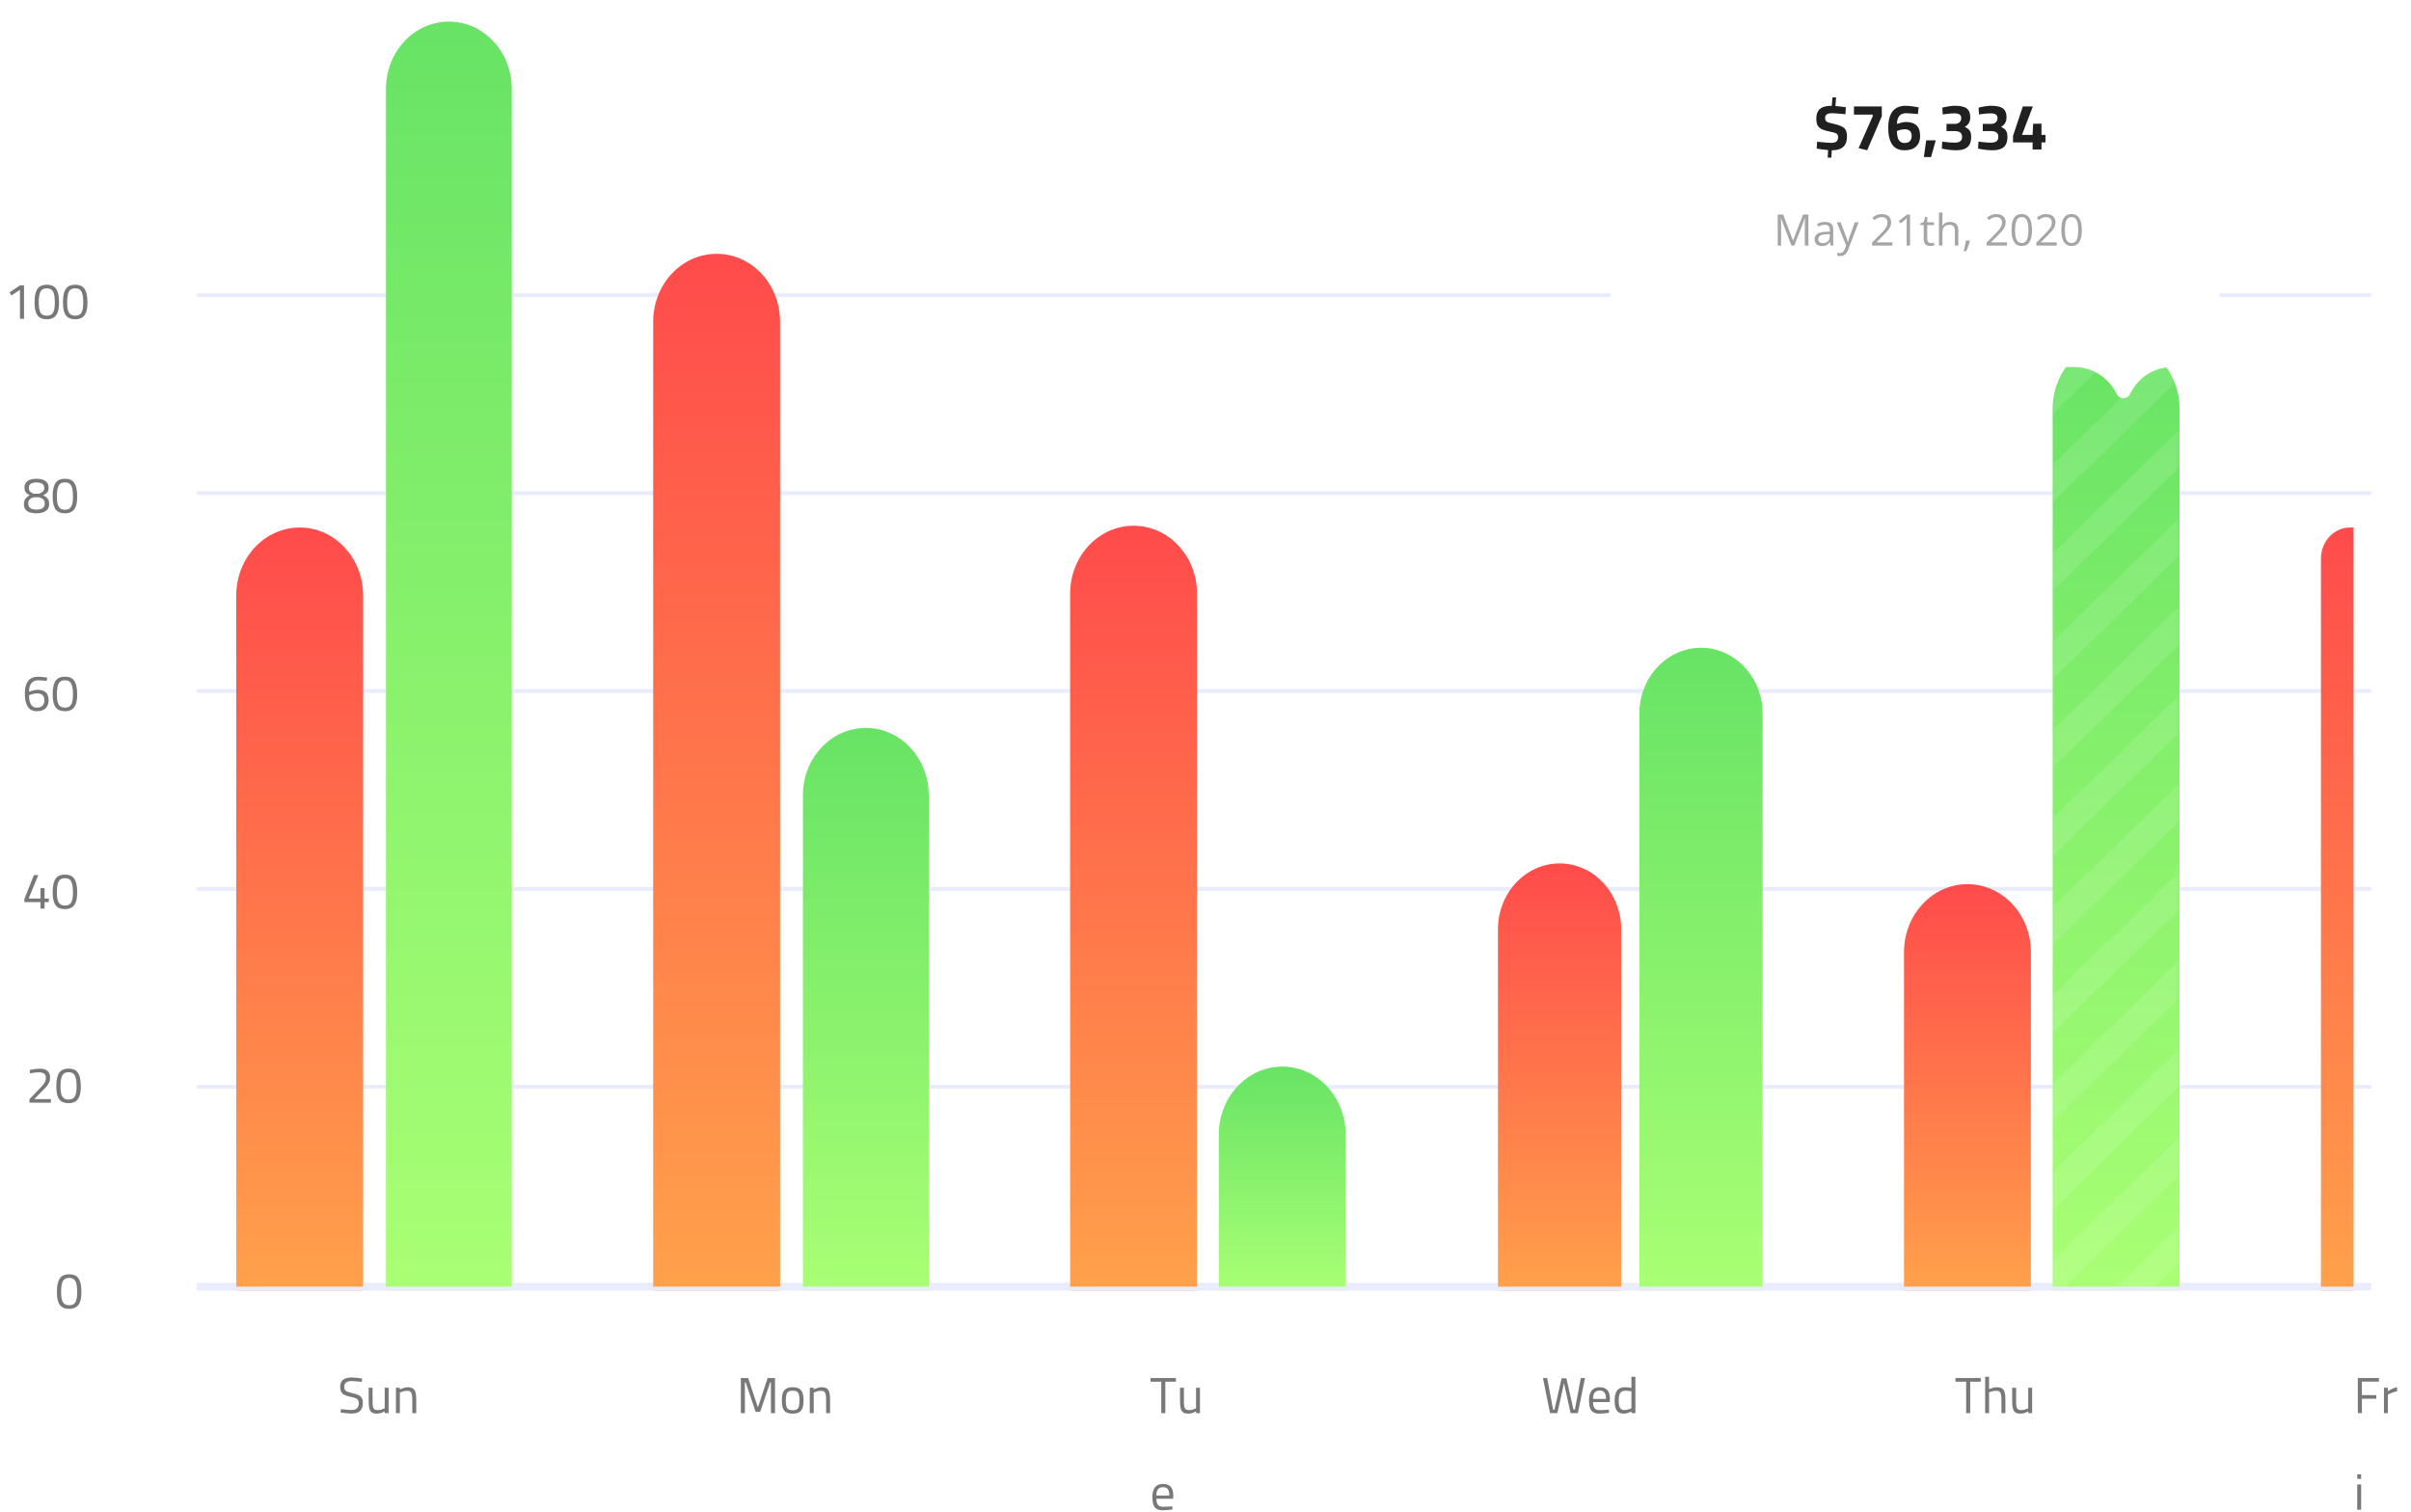 <svg width="424" height="266" viewBox="0 0 424 266" fill="none" xmlns="http://www.w3.org/2000/svg">
<rect x="34.533" y="225.621" width="382.558" height="0.683" rx="0.341" fill="#E9ECFF"/>
<rect x="34.533" y="190.811" width="382.558" height="0.683" rx="0.341" fill="#E9ECFF"/>
<rect x="34.533" y="156.002" width="382.558" height="0.683" rx="0.341" fill="#E9ECFF"/>
<rect x="34.533" y="121.192" width="382.558" height="0.683" rx="0.341" fill="#E9ECFF"/>
<rect x="34.533" y="86.383" width="382.558" height="0.683" rx="0.341" fill="#E9ECFF"/>
<rect x="34.533" y="51.574" width="382.558" height="0.683" rx="0.341" fill="#E9ECFF"/>
<path d="M309.975 125.535C309.975 119.127 305.122 113.932 299.136 113.932C293.149 113.932 288.296 119.127 288.296 125.535V226.986H309.975V125.535Z" fill="url(#paint0_linear_19_334)"/>
<path d="M285.108 163.463C285.108 157.055 280.256 151.86 274.269 151.86C268.283 151.86 263.43 157.055 263.43 163.463V226.986H285.108V163.463Z" fill="url(#paint1_linear_19_334)"/>
<path d="M163.327 139.87C163.327 133.329 158.374 128.026 152.263 128.026C146.153 128.026 141.2 133.329 141.2 139.87V226.986H163.327V139.87Z" fill="url(#paint2_linear_19_334)"/>
<path d="M137.186 56.585C137.186 49.989 132.19 44.641 126.028 44.641C119.865 44.641 114.87 49.989 114.87 56.585V226.986H137.186V56.585Z" fill="url(#paint3_linear_19_334)"/>
<path d="M413.903 92.78H413.266C410.449 92.78 408.165 95.225 408.165 98.24V226.986H413.903V92.78Z" fill="url(#paint4_linear_19_334)"/>
<path d="M90.004 15.639C90.004 9.098 85.05 3.796 78.94 3.796C72.83 3.796 67.876 9.098 67.876 15.639V226.986H90.004V15.639Z" fill="url(#paint5_linear_19_334)"/>
<path d="M63.862 104.724C63.862 98.128 58.866 92.78 52.704 92.78C46.541 92.78 41.546 98.128 41.546 104.724V226.986H63.862V104.724Z" fill="url(#paint6_linear_19_334)"/>
<path d="M383.298 71.902C383.298 65.306 378.303 59.958 372.14 59.958C365.978 59.958 360.982 65.306 360.982 71.902V226.986H383.298V71.902Z" fill="url(#paint7_linear_19_334)"/>
<mask id="mask0_19_334" style="mask-type:alpha" maskUnits="userSpaceOnUse" x="360" y="59" width="24" height="168">
<path d="M383.299 71.116C383.299 64.954 378.303 59.958 372.141 59.958C365.979 59.958 360.983 64.954 360.983 71.116V226.986H383.299V71.116Z" fill="url(#paint8_linear_19_334)"/>
</mask>
<g mask="url(#mask0_19_334)">
<path d="M390.234 22.092L393.616 25.392L328.243 89.188L324.861 85.888L390.234 22.092Z" fill="white" fill-opacity="0.11"/>
<path d="M390.234 37.647L393.616 40.947L328.243 104.743L324.861 101.443L390.234 37.647Z" fill="white" fill-opacity="0.11"/>
<path d="M390.234 53.203L393.616 56.502L328.243 120.298L324.861 116.999L390.234 53.203Z" fill="white" fill-opacity="0.11"/>
<path d="M390.234 68.758L393.616 72.058L328.243 135.854L324.861 132.554L390.234 68.758Z" fill="white" fill-opacity="0.11"/>
<path d="M390.234 84.313L393.616 87.613L328.243 151.409L324.861 148.109L390.234 84.313Z" fill="white" fill-opacity="0.11"/>
<path d="M390.234 99.869L393.616 103.168L328.243 166.964L324.861 163.665L390.234 99.869Z" fill="white" fill-opacity="0.11"/>
<path d="M390.234 115.424L393.616 118.724L328.243 182.52L324.861 179.22L390.234 115.424Z" fill="white" fill-opacity="0.11"/>
<path d="M390.234 130.979L393.616 134.279L328.243 198.075L324.861 194.775L390.234 130.979Z" fill="white" fill-opacity="0.11"/>
<path d="M390.234 146.535L393.616 149.835L328.243 213.631L324.861 210.331L390.234 146.535Z" fill="white" fill-opacity="0.11"/>
<path d="M390.234 162.09L393.616 165.39L328.243 229.186L324.861 225.886L390.234 162.09Z" fill="white" fill-opacity="0.11"/>
<path d="M390.234 177.646L393.616 180.945L328.243 244.741L324.861 241.442L390.234 177.646Z" fill="white" fill-opacity="0.11"/>
<path d="M390.234 193.201L393.616 196.501L328.243 260.297L324.861 256.997L390.234 193.201Z" fill="white" fill-opacity="0.11"/>
<path d="M390.234 208.756L393.616 212.056L328.243 275.852L324.861 272.552L390.234 208.756Z" fill="white" fill-opacity="0.11"/>
<path d="M390.234 224.312L393.616 227.611L328.243 291.407L324.861 288.108L390.234 224.312Z" fill="white" fill-opacity="0.11"/>
<path d="M390.234 239.867L393.616 243.167L328.243 306.963L324.861 303.663L390.234 239.867Z" fill="white" fill-opacity="0.11"/>
<path d="M390.234 255.422L393.616 258.722L328.243 322.518L324.861 319.218L390.234 255.422Z" fill="white" fill-opacity="0.11"/>
</g>
<path d="M357.157 167.451C357.157 160.854 352.161 155.507 345.999 155.507C339.836 155.507 334.841 160.854 334.841 167.451V226.986H357.157V167.451Z" fill="url(#paint9_linear_19_334)"/>
<path d="M236.651 199.544C236.651 192.947 231.656 187.599 225.493 187.599C219.331 187.599 214.335 192.947 214.335 199.544V226.986H236.651V199.544Z" fill="url(#paint10_linear_19_334)"/>
<path d="M210.509 104.413C210.509 97.817 205.514 92.469 199.351 92.469C193.189 92.469 188.193 97.817 188.193 104.414V226.986H210.509V104.413Z" fill="url(#paint11_linear_19_334)"/>
<g filter="url(#filter0_d_19_334)">
<path d="M283.196 12.767C283.196 8.189 286.907 4.478 291.485 4.478H382.024C386.602 4.478 390.313 8.189 390.313 12.767V46.744C390.313 51.296 386.623 54.986 382.071 54.986C379.088 54.986 376.339 56.597 374.881 59.198L374.529 59.827C374.042 60.696 372.791 60.696 372.304 59.827L371.965 59.222C370.499 56.606 367.734 54.986 364.735 54.986H291.485C286.907 54.986 283.196 51.275 283.196 46.697V12.767Z" fill="white"/>
</g>
<path d="M321.415 27.727L321.564 25.42L322.195 25.489L322.057 27.727H321.415ZM322.758 18.97L322.115 18.878L322.264 17.134H322.895L322.758 18.97ZM322.161 26.43C321.885 26.43 321.579 26.411 321.243 26.373C320.906 26.342 320.581 26.304 320.267 26.258C319.961 26.212 319.697 26.166 319.475 26.12L319.567 24.915C319.797 24.946 320.061 24.976 320.359 25.007C320.665 25.038 320.967 25.064 321.266 25.087C321.572 25.11 321.832 25.122 322.046 25.122C322.467 25.122 322.773 25.041 322.964 24.881C323.155 24.712 323.251 24.452 323.251 24.1C323.251 23.909 323.209 23.76 323.125 23.653C323.048 23.538 322.911 23.446 322.712 23.377C322.52 23.308 322.249 23.239 321.897 23.171C321.3 23.056 320.818 22.918 320.451 22.758C320.091 22.597 319.827 22.371 319.659 22.08C319.498 21.782 319.418 21.384 319.418 20.887C319.418 20.313 319.525 19.861 319.739 19.532C319.953 19.196 320.256 18.959 320.646 18.821C321.044 18.683 321.514 18.614 322.057 18.614C322.302 18.614 322.582 18.63 322.895 18.66C323.209 18.683 323.519 18.714 323.825 18.752C324.131 18.79 324.395 18.829 324.617 18.867L324.536 20.095C324.315 20.072 324.058 20.045 323.768 20.015C323.477 19.984 323.19 19.961 322.907 19.946C322.624 19.923 322.383 19.911 322.184 19.911C321.771 19.911 321.465 19.98 321.266 20.118C321.067 20.248 320.967 20.458 320.967 20.749C320.967 20.963 321.009 21.132 321.093 21.254C321.185 21.369 321.334 21.464 321.541 21.541C321.748 21.61 322.035 21.683 322.402 21.759C322.838 21.858 323.209 21.966 323.515 22.08C323.821 22.188 324.07 22.317 324.261 22.471C324.452 22.624 324.59 22.823 324.674 23.067C324.766 23.312 324.812 23.622 324.812 23.997C324.812 24.586 324.705 25.061 324.491 25.42C324.284 25.772 323.982 26.028 323.584 26.189C323.194 26.35 322.719 26.43 322.161 26.43ZM328.366 26.43L326.851 26.063L329.33 20.462V20.164H326.036V18.729H330.937V20.439L328.366 26.43ZM334.927 26.43C333.94 26.43 333.217 26.09 332.758 25.409C332.298 24.728 332.069 23.767 332.069 22.528C332.069 21.793 332.142 21.177 332.287 20.68C332.44 20.175 332.65 19.773 332.918 19.475C333.194 19.169 333.519 18.947 333.894 18.809C334.269 18.672 334.682 18.603 335.133 18.603C335.37 18.603 335.627 18.618 335.902 18.649C336.185 18.679 336.461 18.718 336.729 18.764C336.996 18.802 337.222 18.84 337.406 18.878L337.279 20.06C337.119 20.045 336.916 20.026 336.671 20.003C336.434 19.98 336.185 19.961 335.925 19.946C335.665 19.923 335.416 19.911 335.179 19.911C334.659 19.911 334.269 20.076 334.009 20.405C333.748 20.726 333.611 21.189 333.595 21.793C333.672 21.77 333.768 21.744 333.882 21.713C334.005 21.675 334.135 21.637 334.272 21.598C334.418 21.552 334.563 21.518 334.709 21.495C334.854 21.464 334.992 21.449 335.122 21.449C335.971 21.449 336.606 21.648 337.027 22.046C337.455 22.436 337.67 23.052 337.67 23.894C337.67 24.46 337.559 24.93 337.337 25.305C337.115 25.68 336.801 25.963 336.396 26.155C335.99 26.338 335.501 26.43 334.927 26.43ZM334.927 25.145C335.347 25.145 335.661 25.038 335.868 24.823C336.082 24.601 336.189 24.291 336.189 23.894C336.189 23.496 336.082 23.205 335.868 23.021C335.654 22.83 335.351 22.735 334.961 22.735C334.8 22.735 334.632 22.75 334.456 22.78C334.28 22.811 334.116 22.853 333.963 22.907C333.81 22.953 333.683 22.998 333.584 23.044C333.592 23.45 333.637 23.813 333.722 24.135C333.806 24.448 333.943 24.697 334.135 24.881C334.334 25.057 334.598 25.145 334.927 25.145ZM338.331 27.624L338.745 24.686H340.42L339.594 27.624H338.331ZM343.955 26.43C343.672 26.43 343.374 26.415 343.06 26.384C342.754 26.354 342.459 26.315 342.176 26.269C341.901 26.216 341.671 26.17 341.488 26.132L341.557 24.904C341.74 24.927 341.958 24.953 342.211 24.984C342.471 25.015 342.735 25.041 343.003 25.064C343.278 25.08 343.531 25.087 343.76 25.087C344.196 25.087 344.521 25.007 344.736 24.846C344.95 24.686 345.057 24.425 345.057 24.066C345.057 23.821 345.007 23.63 344.908 23.492C344.816 23.347 344.678 23.239 344.495 23.171C344.319 23.102 344.112 23.064 343.875 23.056H342.314V21.793H343.841C344.016 21.793 344.185 21.755 344.345 21.679C344.514 21.602 344.648 21.491 344.747 21.346C344.854 21.201 344.908 21.024 344.908 20.818C344.908 20.497 344.808 20.271 344.609 20.141C344.418 20.003 344.104 19.934 343.668 19.934C343.439 19.934 343.198 19.946 342.945 19.969C342.693 19.992 342.452 20.018 342.222 20.049C341.993 20.072 341.801 20.099 341.648 20.129L341.58 18.924C341.748 18.878 341.954 18.832 342.199 18.787C342.444 18.733 342.704 18.691 342.98 18.66C343.255 18.622 343.515 18.603 343.76 18.603C344.411 18.603 344.935 18.672 345.332 18.809C345.738 18.939 346.033 19.158 346.216 19.464C346.4 19.762 346.492 20.156 346.492 20.646C346.492 20.913 346.457 21.139 346.388 21.323C346.327 21.506 346.243 21.663 346.136 21.793C346.036 21.924 345.933 22.031 345.826 22.115C345.719 22.191 345.619 22.26 345.528 22.321C345.757 22.428 345.956 22.547 346.124 22.677C346.293 22.807 346.423 22.979 346.515 23.194C346.606 23.408 346.652 23.695 346.652 24.054C346.652 24.628 346.553 25.091 346.354 25.443C346.155 25.787 345.857 26.04 345.459 26.201C345.061 26.354 344.56 26.43 343.955 26.43ZM350.332 26.43C350.049 26.43 349.751 26.415 349.437 26.384C349.131 26.354 348.837 26.315 348.554 26.269C348.278 26.216 348.049 26.17 347.865 26.132L347.934 24.904C348.117 24.927 348.336 24.953 348.588 24.984C348.848 25.015 349.112 25.041 349.38 25.064C349.655 25.08 349.908 25.087 350.137 25.087C350.574 25.087 350.899 25.007 351.113 24.846C351.327 24.686 351.434 24.425 351.434 24.066C351.434 23.821 351.385 23.63 351.285 23.492C351.193 23.347 351.056 23.239 350.872 23.171C350.696 23.102 350.489 23.064 350.252 23.056H348.691V21.793H350.218C350.394 21.793 350.562 21.755 350.723 21.679C350.891 21.602 351.025 21.491 351.124 21.346C351.232 21.201 351.285 21.024 351.285 20.818C351.285 20.497 351.186 20.271 350.987 20.141C350.795 20.003 350.482 19.934 350.046 19.934C349.816 19.934 349.575 19.946 349.323 19.969C349.07 19.992 348.829 20.018 348.6 20.049C348.37 20.072 348.179 20.099 348.026 20.129L347.957 18.924C348.125 18.878 348.332 18.832 348.577 18.787C348.821 18.733 349.082 18.691 349.357 18.66C349.632 18.622 349.893 18.603 350.137 18.603C350.788 18.603 351.312 18.672 351.71 18.809C352.115 18.939 352.41 19.158 352.593 19.464C352.777 19.762 352.869 20.156 352.869 20.646C352.869 20.913 352.834 21.139 352.766 21.323C352.704 21.506 352.62 21.663 352.513 21.793C352.414 21.924 352.31 22.031 352.203 22.115C352.096 22.191 351.997 22.26 351.905 22.321C352.134 22.428 352.333 22.547 352.502 22.677C352.67 22.807 352.8 22.979 352.892 23.194C352.984 23.408 353.03 23.695 353.03 24.054C353.03 24.628 352.93 25.091 352.731 25.443C352.532 25.787 352.234 26.04 351.836 26.201C351.438 26.354 350.937 26.43 350.332 26.43ZM357.456 26.304V25.041H354.013V23.894L355.734 18.729H357.502L355.585 23.721H357.456L357.548 21.77L359.017 21.747V23.721H359.717V25.041H359.017V26.304H357.456Z" fill="#202020"/>
<path d="M315.038 43.193L313.203 38.358H313.173C313.183 38.46 313.192 38.585 313.199 38.732C313.207 38.879 313.213 39.039 313.218 39.214C313.223 39.386 313.226 39.561 313.226 39.741V43.193H312.635V37.731H313.577L315.307 42.273H315.333L317.089 37.731H318.023V43.193H317.395V39.696C317.395 39.534 317.397 39.372 317.402 39.21C317.407 39.046 317.414 38.891 317.421 38.747C317.429 38.6 317.436 38.473 317.443 38.366H317.414L315.557 43.193H315.038ZM320.955 39.031C321.443 39.031 321.806 39.14 322.042 39.359C322.279 39.579 322.397 39.929 322.397 40.409V43.193H321.945L321.826 42.587H321.796C321.681 42.737 321.562 42.863 321.437 42.965C321.313 43.064 321.168 43.14 321.004 43.193C320.842 43.242 320.643 43.267 320.406 43.267C320.157 43.267 319.935 43.224 319.741 43.136C319.549 43.049 319.397 42.917 319.285 42.74C319.176 42.564 319.121 42.34 319.121 42.068C319.121 41.66 319.283 41.346 319.607 41.127C319.93 40.907 320.424 40.788 321.086 40.768L321.792 40.738V40.488C321.792 40.134 321.716 39.886 321.564 39.744C321.412 39.602 321.198 39.531 320.922 39.531C320.707 39.531 320.503 39.562 320.309 39.625C320.115 39.687 319.93 39.761 319.756 39.845L319.565 39.374C319.75 39.28 319.962 39.199 320.201 39.132C320.44 39.064 320.691 39.031 320.955 39.031ZM321.785 41.175L321.161 41.201C320.65 41.221 320.29 41.305 320.081 41.452C319.872 41.599 319.767 41.806 319.767 42.075C319.767 42.31 319.838 42.483 319.98 42.595C320.122 42.707 320.31 42.763 320.544 42.763C320.908 42.763 321.206 42.662 321.437 42.46C321.669 42.259 321.785 41.956 321.785 41.553V41.175ZM323.029 39.098H323.694L324.598 41.474C324.65 41.614 324.699 41.748 324.743 41.877C324.788 42.005 324.828 42.127 324.863 42.244C324.898 42.361 324.925 42.474 324.945 42.584H324.971C325.006 42.459 325.056 42.296 325.121 42.094C325.186 41.89 325.255 41.682 325.33 41.47L326.186 39.098H326.854L325.072 43.794C324.978 44.046 324.867 44.265 324.74 44.452C324.615 44.638 324.463 44.782 324.284 44.881C324.105 44.983 323.888 45.034 323.634 45.034C323.517 45.034 323.413 45.027 323.324 45.012C323.234 44.999 323.157 44.985 323.092 44.967V44.47C323.147 44.483 323.213 44.494 323.29 44.504C323.37 44.514 323.452 44.519 323.537 44.519C323.691 44.519 323.824 44.489 323.937 44.429C324.051 44.372 324.149 44.287 324.232 44.175C324.314 44.063 324.385 43.93 324.445 43.775L324.669 43.2L323.029 39.098ZM332.798 43.193H329.219V42.673L330.68 41.19C330.951 40.916 331.179 40.672 331.364 40.458C331.55 40.244 331.692 40.033 331.789 39.827C331.887 39.617 331.935 39.388 331.935 39.139C331.935 38.83 331.843 38.595 331.659 38.433C331.477 38.269 331.237 38.186 330.938 38.186C330.676 38.186 330.444 38.231 330.243 38.321C330.041 38.411 329.834 38.538 329.623 38.702L329.29 38.284C329.435 38.161 329.591 38.053 329.761 37.959C329.933 37.864 330.116 37.789 330.31 37.734C330.507 37.68 330.716 37.652 330.938 37.652C331.274 37.652 331.564 37.711 331.808 37.828C332.052 37.945 332.24 38.112 332.372 38.328C332.507 38.545 332.574 38.803 332.574 39.102C332.574 39.391 332.517 39.66 332.402 39.909C332.288 40.155 332.127 40.401 331.92 40.645C331.713 40.886 331.472 41.143 331.195 41.414L330.007 42.599V42.625H332.798V43.193ZM335.906 43.193H335.301V39.322C335.301 39.175 335.301 39.049 335.301 38.945C335.304 38.838 335.306 38.741 335.309 38.653C335.314 38.564 335.32 38.473 335.327 38.381C335.25 38.46 335.178 38.529 335.111 38.586C335.043 38.641 334.96 38.709 334.86 38.792L334.236 39.292L333.911 38.87L335.391 37.731H335.906V43.193ZM339.575 42.759C339.677 42.759 339.782 42.751 339.889 42.733C339.996 42.716 340.083 42.694 340.15 42.669V43.151C340.078 43.184 339.977 43.211 339.848 43.234C339.721 43.256 339.596 43.267 339.474 43.267C339.258 43.267 339.061 43.23 338.884 43.155C338.707 43.078 338.565 42.949 338.458 42.767C338.353 42.585 338.301 42.333 338.301 42.012V39.584H337.718V39.281L338.305 39.038L338.551 38.149H338.925V39.098H340.124V39.584H338.925V41.993C338.925 42.25 338.984 42.442 339.101 42.569C339.22 42.696 339.378 42.759 339.575 42.759ZM341.6 37.38V39.117C341.6 39.216 341.597 39.317 341.592 39.419C341.587 39.519 341.579 39.611 341.566 39.696H341.607C341.692 39.551 341.799 39.431 341.929 39.333C342.061 39.234 342.21 39.159 342.377 39.109C342.544 39.057 342.721 39.031 342.908 39.031C343.236 39.031 343.51 39.083 343.729 39.188C343.951 39.292 344.117 39.454 344.226 39.673C344.338 39.892 344.394 40.176 344.394 40.525V43.193H343.782V40.566C343.782 40.225 343.703 39.97 343.546 39.8C343.392 39.631 343.154 39.546 342.833 39.546C342.529 39.546 342.286 39.605 342.104 39.722C341.925 39.837 341.795 40.006 341.716 40.23C341.639 40.454 341.6 40.728 341.6 41.052V43.193H340.98V37.38H341.6ZM346.382 42.303L346.43 42.389C346.386 42.571 346.328 42.765 346.259 42.972C346.191 43.179 346.117 43.386 346.034 43.592C345.955 43.801 345.874 43.997 345.792 44.179H345.328C345.381 43.98 345.432 43.769 345.482 43.547C345.531 43.328 345.576 43.112 345.616 42.897C345.658 42.681 345.692 42.483 345.717 42.303H346.382ZM352.942 43.193H349.363V42.673L350.824 41.19C351.095 40.916 351.323 40.672 351.508 40.458C351.694 40.244 351.836 40.033 351.933 39.827C352.031 39.617 352.079 39.388 352.079 39.139C352.079 38.83 351.987 38.595 351.803 38.433C351.621 38.269 351.381 38.186 351.082 38.186C350.82 38.186 350.589 38.231 350.387 38.321C350.185 38.411 349.978 38.538 349.767 38.702L349.434 38.284C349.579 38.161 349.736 38.053 349.905 37.959C350.077 37.864 350.26 37.789 350.454 37.734C350.651 37.68 350.86 37.652 351.082 37.652C351.418 37.652 351.708 37.711 351.952 37.828C352.196 37.945 352.384 38.112 352.516 38.328C352.651 38.545 352.718 38.803 352.718 39.102C352.718 39.391 352.661 39.66 352.546 39.909C352.432 40.155 352.271 40.401 352.064 40.645C351.858 40.886 351.616 41.143 351.339 41.414L350.151 42.599V42.625H352.942V43.193ZM357.351 40.454C357.351 40.898 357.317 41.294 357.25 41.642C357.182 41.991 357.077 42.286 356.932 42.528C356.788 42.769 356.601 42.953 356.372 43.081C356.143 43.205 355.867 43.267 355.546 43.267C355.14 43.267 354.804 43.157 354.537 42.935C354.273 42.713 354.075 42.393 353.943 41.975C353.814 41.554 353.749 41.047 353.749 40.454C353.749 39.871 353.808 39.371 353.925 38.952C354.044 38.531 354.236 38.209 354.5 37.985C354.764 37.758 355.113 37.645 355.546 37.645C355.957 37.645 356.296 37.757 356.562 37.981C356.829 38.203 357.027 38.524 357.156 38.945C357.286 39.363 357.351 39.866 357.351 40.454ZM354.373 40.454C354.373 40.962 354.412 41.386 354.489 41.724C354.566 42.063 354.691 42.317 354.862 42.486C355.037 42.653 355.265 42.737 355.546 42.737C355.828 42.737 356.054 42.653 356.226 42.486C356.4 42.32 356.526 42.067 356.603 41.728C356.683 41.389 356.723 40.965 356.723 40.454C356.723 39.953 356.684 39.535 356.607 39.199C356.53 38.86 356.405 38.606 356.234 38.437C356.062 38.265 355.833 38.179 355.546 38.179C355.26 38.179 355.031 38.265 354.859 38.437C354.687 38.606 354.562 38.86 354.485 39.199C354.41 39.535 354.373 39.953 354.373 40.454ZM361.699 43.193H358.12V42.673L359.581 41.19C359.852 40.916 360.08 40.672 360.265 40.458C360.451 40.244 360.593 40.033 360.69 39.827C360.788 39.617 360.836 39.388 360.836 39.139C360.836 38.83 360.744 38.595 360.56 38.433C360.378 38.269 360.138 38.186 359.839 38.186C359.577 38.186 359.346 38.231 359.144 38.321C358.942 38.411 358.735 38.538 358.524 38.702L358.191 38.284C358.336 38.161 358.493 38.053 358.662 37.959C358.834 37.864 359.017 37.789 359.211 37.734C359.408 37.68 359.617 37.652 359.839 37.652C360.175 37.652 360.465 37.711 360.709 37.828C360.953 37.945 361.141 38.112 361.273 38.328C361.408 38.545 361.475 38.803 361.475 39.102C361.475 39.391 361.418 39.66 361.303 39.909C361.189 40.155 361.028 40.401 360.821 40.645C360.615 40.886 360.373 41.143 360.096 41.414L358.908 42.599V42.625H361.699V43.193ZM366.108 40.454C366.108 40.898 366.074 41.294 366.007 41.642C365.939 41.991 365.834 42.286 365.689 42.528C365.545 42.769 365.358 42.953 365.129 43.081C364.9 43.205 364.624 43.267 364.303 43.267C363.897 43.267 363.561 43.157 363.294 42.935C363.03 42.713 362.832 42.393 362.7 41.975C362.571 41.554 362.506 41.047 362.506 40.454C362.506 39.871 362.565 39.371 362.682 38.952C362.801 38.531 362.993 38.209 363.257 37.985C363.521 37.758 363.87 37.645 364.303 37.645C364.714 37.645 365.053 37.757 365.319 37.981C365.586 38.203 365.784 38.524 365.913 38.945C366.043 39.363 366.108 39.866 366.108 40.454ZM363.13 40.454C363.13 40.962 363.169 41.386 363.246 41.724C363.323 42.063 363.448 42.317 363.619 42.486C363.794 42.653 364.022 42.737 364.303 42.737C364.585 42.737 364.811 42.653 364.983 42.486C365.157 42.32 365.283 42.067 365.36 41.728C365.44 41.389 365.48 40.965 365.48 40.454C365.48 39.953 365.441 39.535 365.364 39.199C365.287 38.86 365.162 38.606 364.991 38.437C364.819 38.265 364.59 38.179 364.303 38.179C364.017 38.179 363.788 38.265 363.616 38.437C363.444 38.606 363.319 38.86 363.242 39.199C363.167 39.535 363.13 39.953 363.13 40.454Z" fill="#A5A5A5"/>
<rect x="34.533" y="226.303" width="382.558" height="0.683" rx="0.341" fill="#E9ECFF"/>
<path d="M61.836 248.621C61.658 248.621 61.45 248.61 61.212 248.586C60.973 248.568 60.735 248.544 60.497 248.514C60.265 248.479 60.06 248.449 59.881 248.425L59.953 247.836C60.125 247.854 60.325 247.875 60.551 247.898C60.783 247.922 61.009 247.943 61.229 247.961C61.456 247.979 61.646 247.988 61.801 247.988C62.235 247.988 62.559 247.89 62.774 247.693C62.988 247.497 63.095 247.19 63.095 246.774C63.095 246.548 63.05 246.369 62.961 246.238C62.878 246.101 62.735 245.994 62.533 245.917C62.336 245.833 62.071 245.759 61.738 245.694C61.31 245.604 60.953 245.5 60.667 245.381C60.387 245.256 60.176 245.081 60.033 244.855C59.896 244.628 59.828 244.322 59.828 243.935C59.828 243.536 59.908 243.215 60.069 242.971C60.236 242.727 60.468 242.549 60.765 242.436C61.069 242.322 61.42 242.266 61.819 242.266C61.997 242.266 62.199 242.278 62.425 242.302C62.657 242.319 62.884 242.343 63.104 242.373C63.33 242.397 63.523 242.424 63.684 242.453L63.622 243.051C63.449 243.028 63.25 243.007 63.023 242.989C62.797 242.965 62.58 242.944 62.372 242.926C62.164 242.909 61.997 242.9 61.872 242.9C61.438 242.9 61.107 242.98 60.881 243.141C60.661 243.301 60.551 243.551 60.551 243.89C60.551 244.152 60.599 244.352 60.694 244.489C60.795 244.625 60.956 244.733 61.176 244.81C61.396 244.887 61.685 244.968 62.042 245.051C62.351 245.122 62.616 245.2 62.836 245.283C63.062 245.366 63.247 245.47 63.389 245.595C63.538 245.714 63.645 245.866 63.711 246.051C63.782 246.229 63.818 246.452 63.818 246.72C63.818 247.172 63.738 247.538 63.577 247.818C63.416 248.098 63.187 248.303 62.89 248.434C62.592 248.559 62.241 248.621 61.836 248.621ZM66.237 248.63C65.856 248.63 65.564 248.553 65.362 248.398C65.16 248.244 65.02 248.003 64.943 247.675C64.871 247.348 64.835 246.925 64.835 246.408V244.078H65.523V246.408C65.523 246.8 65.541 247.113 65.576 247.345C65.618 247.577 65.704 247.747 65.835 247.854C65.966 247.955 66.162 248.006 66.424 248.006C66.686 248.006 66.924 247.97 67.138 247.898C67.353 247.827 67.525 247.756 67.656 247.684V244.078H68.344V248.541H67.656V248.229C67.466 248.336 67.257 248.431 67.031 248.514C66.811 248.592 66.546 248.63 66.237 248.63ZM69.631 248.541V244.078H70.318V244.39C70.419 244.331 70.544 244.271 70.693 244.212C70.848 244.152 71.012 244.102 71.184 244.06C71.357 244.012 71.523 243.989 71.684 243.989C72.095 243.989 72.407 244.063 72.621 244.212C72.841 244.355 72.993 244.587 73.076 244.908C73.16 245.229 73.201 245.652 73.201 246.176V248.541H72.505V246.202C72.505 245.816 72.481 245.506 72.434 245.274C72.392 245.042 72.303 244.875 72.166 244.774C72.035 244.667 71.833 244.614 71.559 244.614C71.41 244.614 71.256 244.631 71.095 244.667C70.94 244.697 70.794 244.739 70.657 244.792C70.521 244.84 70.408 244.887 70.318 244.935V248.541H69.631Z" fill="#787878"/>
<path d="M130.285 248.541V242.373H131.579L133.284 247.55L134.998 242.373H136.292V248.541H135.578V243.132H135.444L133.686 248.318H132.891L131.133 243.132H130.999V248.541H130.285ZM139.397 248.63C138.897 248.63 138.508 248.544 138.228 248.372C137.954 248.199 137.761 247.937 137.648 247.586C137.54 247.235 137.487 246.792 137.487 246.256C137.487 245.744 137.546 245.322 137.665 244.988C137.79 244.655 137.993 244.405 138.272 244.239C138.552 244.072 138.927 243.989 139.397 243.989C139.873 243.989 140.251 244.072 140.531 244.239C140.811 244.405 141.01 244.655 141.129 244.988C141.254 245.322 141.316 245.744 141.316 246.256C141.316 246.792 141.26 247.235 141.147 247.586C141.04 247.937 140.846 248.199 140.567 248.372C140.293 248.544 139.903 248.63 139.397 248.63ZM139.397 248.032C139.742 248.032 140.001 247.973 140.174 247.854C140.346 247.729 140.459 247.535 140.513 247.274C140.572 247.012 140.602 246.673 140.602 246.256C140.602 245.845 140.567 245.518 140.495 245.274C140.424 245.03 140.302 244.855 140.129 244.747C139.957 244.64 139.713 244.587 139.397 244.587C139.088 244.587 138.844 244.64 138.665 244.747C138.493 244.855 138.371 245.03 138.299 245.274C138.228 245.518 138.192 245.845 138.192 246.256C138.192 246.673 138.219 247.012 138.272 247.274C138.332 247.535 138.448 247.729 138.621 247.854C138.793 247.973 139.052 248.032 139.397 248.032ZM142.408 248.541V244.078H143.095V244.39C143.197 244.331 143.321 244.271 143.47 244.212C143.625 244.152 143.789 244.102 143.961 244.06C144.134 244.012 144.3 243.989 144.461 243.989C144.872 243.989 145.184 244.063 145.398 244.212C145.619 244.355 145.77 244.587 145.854 244.908C145.937 245.229 145.979 245.652 145.979 246.176V248.541H145.282V246.202C145.282 245.816 145.258 245.506 145.211 245.274C145.169 245.042 145.08 244.875 144.943 244.774C144.812 244.667 144.61 244.614 144.336 244.614C144.187 244.614 144.033 244.631 143.872 244.667C143.717 244.697 143.571 244.739 143.435 244.792C143.298 244.84 143.185 244.887 143.095 244.935V248.541H142.408Z" fill="#787878"/>
<path d="M204.221 248.541V243.016H202.337V242.373H206.8V243.016H204.935V248.541H204.221ZM208.919 248.63C208.538 248.63 208.247 248.553 208.044 248.398C207.842 248.244 207.702 248.003 207.625 247.675C207.554 247.348 207.518 246.925 207.518 246.408V244.078H208.205V246.408C208.205 246.8 208.223 247.113 208.259 247.345C208.3 247.577 208.387 247.747 208.518 247.854C208.648 247.955 208.845 248.006 209.107 248.006C209.369 248.006 209.607 247.97 209.821 247.898C210.035 247.827 210.208 247.756 210.339 247.684V244.078H211.026V248.541H210.339V248.229C210.148 248.336 209.94 248.431 209.714 248.514C209.493 248.592 209.229 248.63 208.919 248.63ZM204.444 265.63C203.998 265.63 203.643 265.544 203.382 265.372C203.126 265.199 202.941 264.943 202.828 264.604C202.715 264.265 202.659 263.842 202.659 263.336C202.659 262.771 202.736 262.319 202.891 261.98C203.045 261.634 203.263 261.384 203.542 261.23C203.822 261.069 204.152 260.989 204.533 260.989C205.128 260.989 205.578 261.155 205.881 261.489C206.184 261.816 206.336 262.345 206.336 263.077L206.301 263.604H203.364C203.37 264.068 203.456 264.419 203.623 264.657C203.789 264.895 204.09 265.014 204.524 265.014C204.691 265.014 204.872 265.011 205.069 265.006C205.271 264.994 205.47 264.982 205.667 264.97C205.863 264.958 206.03 264.946 206.167 264.934L206.184 265.479C206.042 265.502 205.866 265.526 205.658 265.55C205.456 265.574 205.247 265.592 205.033 265.604C204.819 265.621 204.622 265.63 204.444 265.63ZM203.364 263.042H205.64C205.64 262.494 205.551 262.113 205.372 261.899C205.2 261.679 204.92 261.569 204.533 261.569C204.158 261.569 203.87 261.682 203.667 261.908C203.465 262.134 203.364 262.512 203.364 263.042Z" fill="#787878"/>
<path d="M272.59 248.541L271.349 242.373H272.09L273.125 247.916H273.375L274.625 242.418H275.464L276.714 247.916H276.964L277.999 242.373H278.74L277.49 248.541H276.205L274.982 242.989H275.107L273.884 248.541H272.59ZM281.228 248.63C280.781 248.63 280.427 248.544 280.165 248.372C279.909 248.199 279.725 247.943 279.612 247.604C279.499 247.265 279.442 246.842 279.442 246.336C279.442 245.771 279.52 245.319 279.674 244.98C279.829 244.634 280.046 244.384 280.326 244.23C280.606 244.069 280.936 243.989 281.317 243.989C281.912 243.989 282.361 244.155 282.665 244.489C282.968 244.816 283.12 245.345 283.12 246.077L283.084 246.604H280.148C280.153 247.068 280.24 247.419 280.406 247.657C280.573 247.895 280.874 248.014 281.308 248.014C281.475 248.014 281.656 248.011 281.852 248.006C282.055 247.994 282.254 247.982 282.451 247.97C282.647 247.958 282.814 247.946 282.95 247.934L282.968 248.479C282.825 248.502 282.65 248.526 282.442 248.55C282.239 248.574 282.031 248.592 281.817 248.604C281.603 248.621 281.406 248.63 281.228 248.63ZM280.148 246.042H282.424C282.424 245.494 282.334 245.113 282.156 244.899C281.983 244.679 281.704 244.569 281.317 244.569C280.942 244.569 280.653 244.682 280.451 244.908C280.249 245.134 280.148 245.512 280.148 246.042ZM285.565 248.63C285.386 248.63 285.217 248.61 285.056 248.568C284.895 248.532 284.747 248.467 284.61 248.372C284.479 248.276 284.363 248.145 284.262 247.979C284.16 247.806 284.083 247.586 284.029 247.318C283.976 247.05 283.949 246.726 283.949 246.345C283.949 245.816 284.012 245.378 284.137 245.033C284.262 244.682 284.461 244.42 284.735 244.248C285.008 244.075 285.371 243.989 285.824 243.989C285.996 243.989 286.19 244.004 286.404 244.033C286.618 244.057 286.785 244.081 286.904 244.105V242.141H287.6V248.541H286.913V248.247C286.817 248.3 286.692 248.357 286.538 248.416C286.389 248.476 286.228 248.526 286.056 248.568C285.889 248.61 285.725 248.63 285.565 248.63ZM285.654 248.006C285.809 248.006 285.963 247.988 286.118 247.952C286.279 247.916 286.428 247.875 286.565 247.827C286.701 247.773 286.814 247.726 286.904 247.684V244.694C286.832 244.682 286.734 244.67 286.609 244.658C286.484 244.64 286.353 244.625 286.216 244.614C286.085 244.602 285.966 244.596 285.859 244.596C285.556 244.596 285.318 244.661 285.145 244.792C284.973 244.923 284.848 245.119 284.77 245.381C284.699 245.637 284.663 245.958 284.663 246.345C284.663 246.702 284.69 246.991 284.744 247.211C284.797 247.425 284.869 247.592 284.958 247.711C285.053 247.824 285.16 247.901 285.279 247.943C285.398 247.985 285.523 248.006 285.654 248.006Z" fill="#787878"/>
<path d="M345.767 248.541V243.016H343.884V242.373H348.347V243.016H346.481V248.541H345.767ZM349.109 248.541V242.141H349.796V244.319C349.951 244.248 350.156 244.176 350.412 244.105C350.674 244.027 350.924 243.989 351.162 243.989C351.572 243.989 351.885 244.063 352.099 244.212C352.319 244.355 352.468 244.587 352.545 244.908C352.629 245.229 352.67 245.652 352.67 246.176V248.541H351.974V246.202C351.974 245.816 351.95 245.506 351.903 245.274C351.861 245.042 351.775 244.875 351.644 244.774C351.513 244.667 351.311 244.614 351.037 244.614C350.811 244.614 350.582 244.643 350.35 244.703C350.117 244.762 349.933 244.819 349.796 244.872V248.541H349.109ZM355.269 248.63C354.888 248.63 354.596 248.553 354.394 248.398C354.192 248.244 354.052 248.003 353.974 247.675C353.903 247.348 353.867 246.925 353.867 246.408V244.078H354.555V246.408C354.555 246.8 354.573 247.113 354.608 247.345C354.65 247.577 354.736 247.747 354.867 247.854C354.998 247.955 355.194 248.006 355.456 248.006C355.718 248.006 355.956 247.97 356.17 247.898C356.385 247.827 356.557 247.756 356.688 247.684V244.078H357.375V248.541H356.688V248.229C356.498 248.336 356.289 248.431 356.063 248.514C355.843 248.592 355.578 248.63 355.269 248.63Z" fill="#787878"/>
<path d="M414.653 248.541V242.373H418.357V243.007H415.367V245.381H417.893V246.015H415.367V248.541H414.653ZM419.244 248.541V244.078H419.931V244.676C420.044 244.599 420.187 244.515 420.36 244.426C420.532 244.331 420.723 244.242 420.931 244.158C421.139 244.075 421.348 244.015 421.556 243.98V244.685C421.354 244.727 421.148 244.783 420.94 244.855C420.732 244.92 420.538 244.991 420.36 245.069C420.187 245.146 420.044 245.215 419.931 245.274V248.541H419.244ZM414.546 265.541V261.078H415.233V265.541H414.546ZM414.546 260.096V259.293H415.233V260.096H414.546Z" fill="#787878"/>
<path d="M5.181 193.938V193.331L6.877 191.555C7.121 191.299 7.333 191.07 7.511 190.867C7.69 190.659 7.827 190.457 7.922 190.26C8.017 190.058 8.065 189.844 8.065 189.618C8.065 189.231 7.957 188.966 7.743 188.823C7.535 188.675 7.22 188.6 6.797 188.6C6.642 188.6 6.47 188.612 6.279 188.636C6.089 188.654 5.904 188.678 5.726 188.707C5.553 188.731 5.405 188.758 5.28 188.788L5.226 188.198C5.351 188.163 5.506 188.127 5.69 188.091C5.875 188.056 6.074 188.026 6.288 188.002C6.508 187.972 6.723 187.957 6.931 187.957C7.556 187.957 8.023 188.082 8.332 188.332C8.648 188.582 8.805 188.984 8.805 189.537C8.805 189.829 8.758 190.091 8.663 190.323C8.573 190.555 8.436 190.784 8.252 191.01C8.073 191.23 7.844 191.477 7.565 191.751L6.02 193.313H8.948V193.938H5.181ZM12.06 194.027C11.72 194.027 11.417 193.98 11.149 193.885C10.887 193.789 10.661 193.632 10.471 193.411C10.286 193.185 10.143 192.882 10.042 192.501C9.947 192.12 9.9 191.647 9.9 191.082C9.9 190.481 9.947 189.978 10.042 189.573C10.138 189.168 10.277 188.847 10.462 188.609C10.652 188.371 10.879 188.201 11.14 188.1C11.408 187.999 11.712 187.949 12.051 187.949C12.402 187.949 12.711 187.999 12.979 188.1C13.247 188.201 13.47 188.371 13.649 188.609C13.833 188.847 13.973 189.168 14.068 189.573C14.163 189.972 14.211 190.475 14.211 191.082C14.211 191.832 14.125 192.421 13.952 192.849C13.78 193.278 13.533 193.581 13.211 193.76C12.896 193.938 12.512 194.027 12.06 194.027ZM12.06 193.394C12.292 193.394 12.494 193.358 12.667 193.287C12.845 193.215 12.994 193.093 13.113 192.921C13.232 192.748 13.321 192.513 13.381 192.215C13.44 191.912 13.47 191.534 13.47 191.082C13.47 190.588 13.44 190.18 13.381 189.859C13.327 189.537 13.241 189.285 13.122 189.1C13.009 188.91 12.863 188.776 12.685 188.698C12.512 188.621 12.304 188.582 12.06 188.582C11.822 188.582 11.613 188.621 11.435 188.698C11.256 188.776 11.108 188.907 10.989 189.091C10.876 189.276 10.789 189.531 10.73 189.859C10.67 190.18 10.64 190.591 10.64 191.091C10.64 191.543 10.67 191.921 10.73 192.224C10.795 192.522 10.887 192.757 11.006 192.929C11.131 193.096 11.28 193.215 11.453 193.287C11.631 193.358 11.834 193.394 12.06 193.394Z" fill="#787878"/>
<path d="M12.166 230.202C11.827 230.202 11.524 230.154 11.256 230.059C10.994 229.964 10.768 229.806 10.578 229.586C10.393 229.36 10.25 229.056 10.149 228.675C10.054 228.295 10.006 227.822 10.006 227.256C10.006 226.655 10.054 226.152 10.149 225.748C10.244 225.343 10.384 225.022 10.569 224.784C10.759 224.546 10.985 224.376 11.247 224.275C11.515 224.174 11.818 224.123 12.157 224.123C12.508 224.123 12.818 224.174 13.086 224.275C13.354 224.376 13.577 224.546 13.755 224.784C13.94 225.022 14.08 225.343 14.175 225.748C14.27 226.146 14.318 226.649 14.318 227.256C14.318 228.006 14.231 228.595 14.059 229.024C13.886 229.452 13.639 229.756 13.318 229.934C13.002 230.113 12.619 230.202 12.166 230.202ZM12.166 229.568C12.399 229.568 12.601 229.532 12.773 229.461C12.952 229.39 13.101 229.268 13.22 229.095C13.339 228.922 13.428 228.687 13.488 228.39C13.547 228.086 13.577 227.708 13.577 227.256C13.577 226.762 13.547 226.355 13.488 226.033C13.434 225.712 13.348 225.459 13.229 225.275C13.116 225.084 12.97 224.95 12.791 224.873C12.619 224.795 12.41 224.757 12.166 224.757C11.928 224.757 11.72 224.795 11.541 224.873C11.363 224.95 11.214 225.081 11.095 225.266C10.982 225.45 10.896 225.706 10.836 226.033C10.777 226.355 10.747 226.765 10.747 227.265C10.747 227.717 10.777 228.095 10.836 228.399C10.902 228.696 10.994 228.931 11.113 229.104C11.238 229.271 11.387 229.39 11.559 229.461C11.738 229.532 11.94 229.568 12.166 229.568Z" fill="#787878"/>
<path d="M7.124 159.811V158.669H4.285V158.115L5.955 153.92H6.74L5.035 158.035H7.124V156.214H7.838V158.035H8.579V158.669H7.838V159.811H7.124ZM11.422 159.9C11.083 159.9 10.78 159.853 10.512 159.758C10.25 159.662 10.024 159.505 9.834 159.285C9.649 159.058 9.506 158.755 9.405 158.374C9.31 157.993 9.262 157.52 9.262 156.955C9.262 156.354 9.31 155.851 9.405 155.446C9.5 155.042 9.64 154.72 9.825 154.482C10.015 154.244 10.241 154.075 10.503 153.973C10.771 153.872 11.074 153.822 11.414 153.822C11.765 153.822 12.074 153.872 12.342 153.973C12.61 154.075 12.833 154.244 13.011 154.482C13.196 154.72 13.336 155.042 13.431 155.446C13.526 155.845 13.574 156.348 13.574 156.955C13.574 157.705 13.488 158.294 13.315 158.722C13.142 159.151 12.895 159.454 12.574 159.633C12.259 159.811 11.875 159.9 11.422 159.9ZM11.422 159.267C11.655 159.267 11.857 159.231 12.03 159.16C12.208 159.088 12.357 158.966 12.476 158.794C12.595 158.621 12.684 158.386 12.744 158.088C12.803 157.785 12.833 157.407 12.833 156.955C12.833 156.461 12.803 156.053 12.744 155.732C12.69 155.411 12.604 155.158 12.485 154.973C12.372 154.783 12.226 154.649 12.047 154.571C11.875 154.494 11.666 154.455 11.422 154.455C11.184 154.455 10.976 154.494 10.798 154.571C10.619 154.649 10.47 154.78 10.351 154.964C10.238 155.149 10.152 155.405 10.092 155.732C10.033 156.053 10.003 156.464 10.003 156.964C10.003 157.416 10.033 157.794 10.092 158.097C10.158 158.395 10.25 158.63 10.369 158.803C10.494 158.969 10.643 159.088 10.816 159.16C10.994 159.231 11.196 159.267 11.422 159.267Z" fill="#787878"/>
<path d="M6.481 125.091C5.743 125.091 5.205 124.82 4.865 124.279C4.532 123.731 4.366 122.981 4.366 122.029C4.366 121.494 4.419 121.036 4.526 120.655C4.633 120.274 4.788 119.964 4.99 119.726C5.193 119.482 5.437 119.304 5.722 119.191C6.008 119.078 6.326 119.021 6.678 119.021C6.862 119.021 7.055 119.03 7.258 119.048C7.46 119.066 7.653 119.087 7.838 119.11C8.022 119.134 8.177 119.158 8.302 119.182L8.231 119.753C8.118 119.741 7.972 119.729 7.793 119.717C7.621 119.7 7.436 119.685 7.24 119.673C7.049 119.661 6.862 119.655 6.678 119.655C6.172 119.655 5.785 119.827 5.517 120.173C5.249 120.518 5.112 121.012 5.106 121.654C5.16 121.643 5.237 121.619 5.339 121.583C5.446 121.547 5.568 121.509 5.705 121.467C5.847 121.425 5.993 121.39 6.142 121.36C6.291 121.33 6.434 121.315 6.57 121.315C7.219 121.315 7.71 121.464 8.043 121.762C8.377 122.059 8.543 122.52 8.543 123.145C8.543 123.562 8.463 123.916 8.302 124.207C8.141 124.499 7.906 124.719 7.597 124.868C7.293 125.017 6.922 125.091 6.481 125.091ZM6.481 124.457C6.91 124.457 7.237 124.344 7.463 124.118C7.695 123.892 7.811 123.568 7.811 123.145C7.811 122.74 7.695 122.44 7.463 122.244C7.237 122.047 6.922 121.949 6.517 121.949C6.356 121.949 6.187 121.967 6.008 122.003C5.83 122.038 5.66 122.083 5.499 122.136C5.339 122.184 5.205 122.232 5.098 122.279C5.104 122.69 5.151 123.062 5.24 123.395C5.33 123.722 5.475 123.981 5.678 124.172C5.88 124.362 6.148 124.457 6.481 124.457ZM11.422 125.091C11.083 125.091 10.78 125.043 10.512 124.948C10.25 124.853 10.024 124.695 9.834 124.475C9.649 124.249 9.506 123.946 9.405 123.565C9.31 123.184 9.262 122.711 9.262 122.145C9.262 121.544 9.31 121.041 9.405 120.637C9.5 120.232 9.64 119.911 9.825 119.673C10.015 119.435 10.241 119.265 10.503 119.164C10.771 119.063 11.074 119.012 11.414 119.012C11.765 119.012 12.074 119.063 12.342 119.164C12.61 119.265 12.833 119.435 13.011 119.673C13.196 119.911 13.336 120.232 13.431 120.637C13.526 121.036 13.574 121.538 13.574 122.145C13.574 122.895 13.488 123.484 13.315 123.913C13.142 124.341 12.895 124.645 12.574 124.823C12.259 125.002 11.875 125.091 11.422 125.091ZM11.422 124.457C11.655 124.457 11.857 124.422 12.03 124.35C12.208 124.279 12.357 124.157 12.476 123.984C12.595 123.812 12.684 123.577 12.744 123.279C12.803 122.976 12.833 122.598 12.833 122.145C12.833 121.651 12.803 121.244 12.744 120.922C12.69 120.601 12.604 120.348 12.485 120.164C12.372 119.973 12.226 119.839 12.047 119.762C11.875 119.685 11.666 119.646 11.422 119.646C11.184 119.646 10.976 119.685 10.798 119.762C10.619 119.839 10.47 119.97 10.351 120.155C10.238 120.339 10.152 120.595 10.092 120.922C10.033 121.244 10.003 121.654 10.003 122.154C10.003 122.607 10.033 122.984 10.092 123.288C10.158 123.585 10.25 123.821 10.369 123.993C10.494 124.16 10.643 124.279 10.816 124.35C10.994 124.422 11.196 124.457 11.422 124.457Z" fill="#787878"/>
<path d="M6.41 90.282C6.017 90.282 5.651 90.234 5.312 90.139C4.979 90.044 4.711 89.88 4.508 89.648C4.306 89.416 4.205 89.097 4.205 88.693C4.205 88.389 4.247 88.142 4.33 87.952C4.419 87.761 4.538 87.604 4.687 87.479C4.842 87.348 5.017 87.226 5.214 87.113C4.91 86.958 4.681 86.78 4.526 86.577C4.378 86.375 4.303 86.092 4.303 85.729C4.303 85.39 4.389 85.107 4.562 84.881C4.735 84.655 4.979 84.486 5.294 84.372C5.609 84.259 5.981 84.203 6.41 84.203C6.832 84.203 7.204 84.259 7.526 84.372C7.847 84.486 8.097 84.655 8.275 84.881C8.46 85.107 8.552 85.393 8.552 85.738C8.552 86.119 8.475 86.405 8.32 86.595C8.165 86.785 7.918 86.958 7.579 87.113C7.787 87.208 7.972 87.318 8.133 87.443C8.293 87.568 8.418 87.723 8.507 87.907C8.597 88.086 8.641 88.315 8.641 88.595C8.641 89.029 8.54 89.368 8.338 89.612C8.136 89.856 7.865 90.029 7.526 90.13C7.192 90.231 6.82 90.282 6.41 90.282ZM6.41 89.63C6.695 89.63 6.948 89.597 7.168 89.532C7.389 89.466 7.561 89.353 7.686 89.193C7.811 89.026 7.874 88.803 7.874 88.523C7.874 88.297 7.829 88.118 7.74 87.988C7.651 87.851 7.529 87.744 7.374 87.666C7.225 87.583 7.052 87.514 6.856 87.461H5.919C5.621 87.544 5.389 87.669 5.223 87.836C5.056 88.002 4.973 88.246 4.973 88.568C4.973 88.83 5.035 89.041 5.16 89.202C5.285 89.356 5.455 89.466 5.669 89.532C5.889 89.597 6.136 89.63 6.41 89.63ZM5.919 86.836H6.856C7.154 86.735 7.383 86.61 7.543 86.461C7.704 86.306 7.784 86.095 7.784 85.827C7.784 85.476 7.662 85.226 7.418 85.078C7.18 84.929 6.847 84.855 6.419 84.855C6.002 84.855 5.672 84.929 5.428 85.078C5.19 85.22 5.071 85.467 5.071 85.819C5.071 86.086 5.142 86.297 5.285 86.452C5.428 86.607 5.639 86.735 5.919 86.836ZM11.422 90.282C11.083 90.282 10.78 90.234 10.512 90.139C10.25 90.044 10.024 89.886 9.834 89.666C9.649 89.44 9.506 89.136 9.405 88.755C9.31 88.374 9.262 87.901 9.262 87.336C9.262 86.735 9.31 86.232 9.405 85.827C9.5 85.423 9.64 85.101 9.825 84.863C10.015 84.625 10.241 84.456 10.503 84.355C10.771 84.253 11.074 84.203 11.414 84.203C11.765 84.203 12.074 84.253 12.342 84.355C12.61 84.456 12.833 84.625 13.011 84.863C13.196 85.101 13.336 85.423 13.431 85.827C13.526 86.226 13.574 86.729 13.574 87.336C13.574 88.086 13.488 88.675 13.315 89.103C13.142 89.532 12.895 89.835 12.574 90.014C12.259 90.192 11.875 90.282 11.422 90.282ZM11.422 89.648C11.655 89.648 11.857 89.612 12.03 89.541C12.208 89.469 12.357 89.347 12.476 89.175C12.595 89.002 12.684 88.767 12.744 88.47C12.803 88.166 12.833 87.788 12.833 87.336C12.833 86.842 12.803 86.434 12.744 86.113C12.69 85.792 12.604 85.539 12.485 85.354C12.372 85.164 12.226 85.03 12.047 84.953C11.875 84.875 11.666 84.837 11.422 84.837C11.184 84.837 10.976 84.875 10.798 84.953C10.619 85.03 10.47 85.161 10.351 85.345C10.238 85.53 10.152 85.786 10.092 86.113C10.033 86.434 10.003 86.845 10.003 87.345C10.003 87.797 10.033 88.175 10.092 88.479C10.158 88.776 10.25 89.011 10.369 89.184C10.494 89.35 10.643 89.469 10.816 89.541C10.994 89.612 11.196 89.648 11.422 89.648Z" fill="#787878"/>
<path d="M3.507 56.066V50.969L2.008 51.968L1.677 51.424L3.552 50.174H4.222V56.066H3.507ZM8.235 56.155C7.895 56.155 7.592 56.107 7.324 56.012C7.062 55.917 6.836 55.759 6.646 55.539C6.461 55.313 6.318 55.009 6.217 54.628C6.122 54.248 6.074 53.775 6.074 53.209C6.074 52.608 6.122 52.105 6.217 51.701C6.312 51.296 6.452 50.975 6.637 50.736C6.827 50.498 7.053 50.329 7.315 50.228C7.583 50.127 7.886 50.076 8.226 50.076C8.577 50.076 8.886 50.127 9.154 50.228C9.422 50.329 9.645 50.498 9.823 50.736C10.008 50.975 10.148 51.296 10.243 51.701C10.338 52.099 10.386 52.602 10.386 53.209C10.386 53.959 10.3 54.548 10.127 54.977C9.954 55.405 9.707 55.709 9.386 55.887C9.071 56.066 8.687 56.155 8.235 56.155ZM8.235 55.521C8.467 55.521 8.669 55.485 8.842 55.414C9.02 55.343 9.169 55.221 9.288 55.048C9.407 54.875 9.496 54.64 9.556 54.343C9.615 54.039 9.645 53.661 9.645 53.209C9.645 52.715 9.615 52.308 9.556 51.986C9.502 51.665 9.416 51.412 9.297 51.227C9.184 51.037 9.038 50.903 8.859 50.826C8.687 50.748 8.479 50.71 8.235 50.71C7.997 50.71 7.788 50.748 7.61 50.826C7.431 50.903 7.282 51.034 7.163 51.218C7.05 51.403 6.964 51.659 6.905 51.986C6.845 52.308 6.815 52.718 6.815 53.218C6.815 53.67 6.845 54.048 6.905 54.352C6.97 54.649 7.062 54.884 7.181 55.057C7.306 55.224 7.455 55.343 7.628 55.414C7.806 55.485 8.008 55.521 8.235 55.521ZM13.229 56.155C12.89 56.155 12.587 56.107 12.319 56.012C12.057 55.917 11.831 55.759 11.641 55.539C11.456 55.313 11.313 55.009 11.212 54.628C11.117 54.248 11.069 53.775 11.069 53.209C11.069 52.608 11.117 52.105 11.212 51.701C11.307 51.296 11.447 50.975 11.632 50.736C11.822 50.498 12.048 50.329 12.31 50.228C12.578 50.127 12.881 50.076 13.22 50.076C13.572 50.076 13.881 50.127 14.149 50.228C14.417 50.329 14.64 50.498 14.818 50.736C15.003 50.975 15.143 51.296 15.238 51.701C15.333 52.099 15.381 52.602 15.381 53.209C15.381 53.959 15.294 54.548 15.122 54.977C14.949 55.405 14.702 55.709 14.381 55.887C14.066 56.066 13.682 56.155 13.229 56.155ZM13.229 55.521C13.461 55.521 13.664 55.485 13.836 55.414C14.015 55.343 14.164 55.221 14.283 55.048C14.402 54.875 14.491 54.64 14.551 54.343C14.61 54.039 14.64 53.661 14.64 53.209C14.64 52.715 14.61 52.308 14.551 51.986C14.497 51.665 14.411 51.412 14.292 51.227C14.179 51.037 14.033 50.903 13.854 50.826C13.682 50.748 13.473 50.71 13.229 50.71C12.991 50.71 12.783 50.748 12.605 50.826C12.426 50.903 12.277 51.034 12.158 51.218C12.045 51.403 11.959 51.659 11.899 51.986C11.84 52.308 11.81 52.718 11.81 53.218C11.81 53.67 11.84 54.048 11.899 54.352C11.965 54.649 12.057 54.884 12.176 55.057C12.301 55.224 12.45 55.343 12.623 55.414C12.801 55.485 13.003 55.521 13.229 55.521Z" fill="#787878"/>
<defs>
<filter id="filter0_d_19_334" x="269.807" y="0.653" width="133.895" height="82.779" filterUnits="userSpaceOnUse" color-interpolation-filters="sRGB">
<feFlood flood-opacity="0" result="BackgroundImageFix"/>
<feColorMatrix in="SourceAlpha" type="matrix" values="0 0 0 0 0 0 0 0 0 0 0 0 0 0 0 0 0 0 127 0" result="hardAlpha"/>
<feOffset dy="9.564"/>
<feGaussianBlur stdDeviation="6.695"/>
<feColorMatrix type="matrix" values="0 0 0 0 0 0 0 0 0 0 0 0 0 0 0 0 0 0 0.06 0"/>
<feBlend mode="normal" in2="BackgroundImageFix" result="effect1_dropShadow_19_334"/>
<feBlend mode="normal" in="SourceGraphic" in2="effect1_dropShadow_19_334" result="shape"/>
</filter>
<linearGradient id="paint0_linear_19_334" x1="299.136" y1="113.932" x2="299.136" y2="226.986" gradientUnits="userSpaceOnUse">
<stop stop-color="#68E365"/>
<stop offset="1" stop-color="#A9FF74"/>
</linearGradient>
<linearGradient id="paint1_linear_19_334" x1="274.269" y1="151.86" x2="274.269" y2="226.986" gradientUnits="userSpaceOnUse">
<stop stop-color="#FF4B4B"/>
<stop offset="1" stop-color="#FFA14B"/>
</linearGradient>
<linearGradient id="paint2_linear_19_334" x1="152.263" y1="128.026" x2="152.263" y2="226.986" gradientUnits="userSpaceOnUse">
<stop stop-color="#68E365"/>
<stop offset="1" stop-color="#A9FF74"/>
</linearGradient>
<linearGradient id="paint3_linear_19_334" x1="126.028" y1="44.641" x2="126.028" y2="226.986" gradientUnits="userSpaceOnUse">
<stop stop-color="#FF4B4B"/>
<stop offset="1" stop-color="#FFA14B"/>
</linearGradient>
<linearGradient id="paint4_linear_19_334" x1="411.034" y1="92.78" x2="411.034" y2="226.986" gradientUnits="userSpaceOnUse">
<stop stop-color="#FF4B4B"/>
<stop offset="1" stop-color="#FFA14B"/>
</linearGradient>
<linearGradient id="paint5_linear_19_334" x1="78.94" y1="3.796" x2="78.94" y2="226.986" gradientUnits="userSpaceOnUse">
<stop stop-color="#68E365"/>
<stop offset="1" stop-color="#A9FF74"/>
</linearGradient>
<linearGradient id="paint6_linear_19_334" x1="52.704" y1="92.78" x2="52.704" y2="226.986" gradientUnits="userSpaceOnUse">
<stop stop-color="#FF4B4B"/>
<stop offset="1" stop-color="#FFA14B"/>
</linearGradient>
<linearGradient id="paint7_linear_19_334" x1="372.14" y1="59.958" x2="372.14" y2="226.986" gradientUnits="userSpaceOnUse">
<stop stop-color="#68E365"/>
<stop offset="1" stop-color="#A9FF74"/>
</linearGradient>
<linearGradient id="paint8_linear_19_334" x1="372.141" y1="59.958" x2="372.141" y2="226.986" gradientUnits="userSpaceOnUse">
<stop stop-color="#38E25D"/>
<stop offset="1" stop-color="#77FF74"/>
</linearGradient>
<linearGradient id="paint9_linear_19_334" x1="345.999" y1="155.507" x2="345.999" y2="226.986" gradientUnits="userSpaceOnUse">
<stop stop-color="#FF4B4B"/>
<stop offset="1" stop-color="#FFA14B"/>
</linearGradient>
<linearGradient id="paint10_linear_19_334" x1="225.493" y1="187.599" x2="225.493" y2="226.986" gradientUnits="userSpaceOnUse">
<stop stop-color="#68E365"/>
<stop offset="1" stop-color="#A9FF74"/>
</linearGradient>
<linearGradient id="paint11_linear_19_334" x1="199.351" y1="92.469" x2="199.351" y2="226.986" gradientUnits="userSpaceOnUse">
<stop stop-color="#FF4B4B"/>
<stop offset="1" stop-color="#FFA14B"/>
</linearGradient>
</defs>
</svg>
